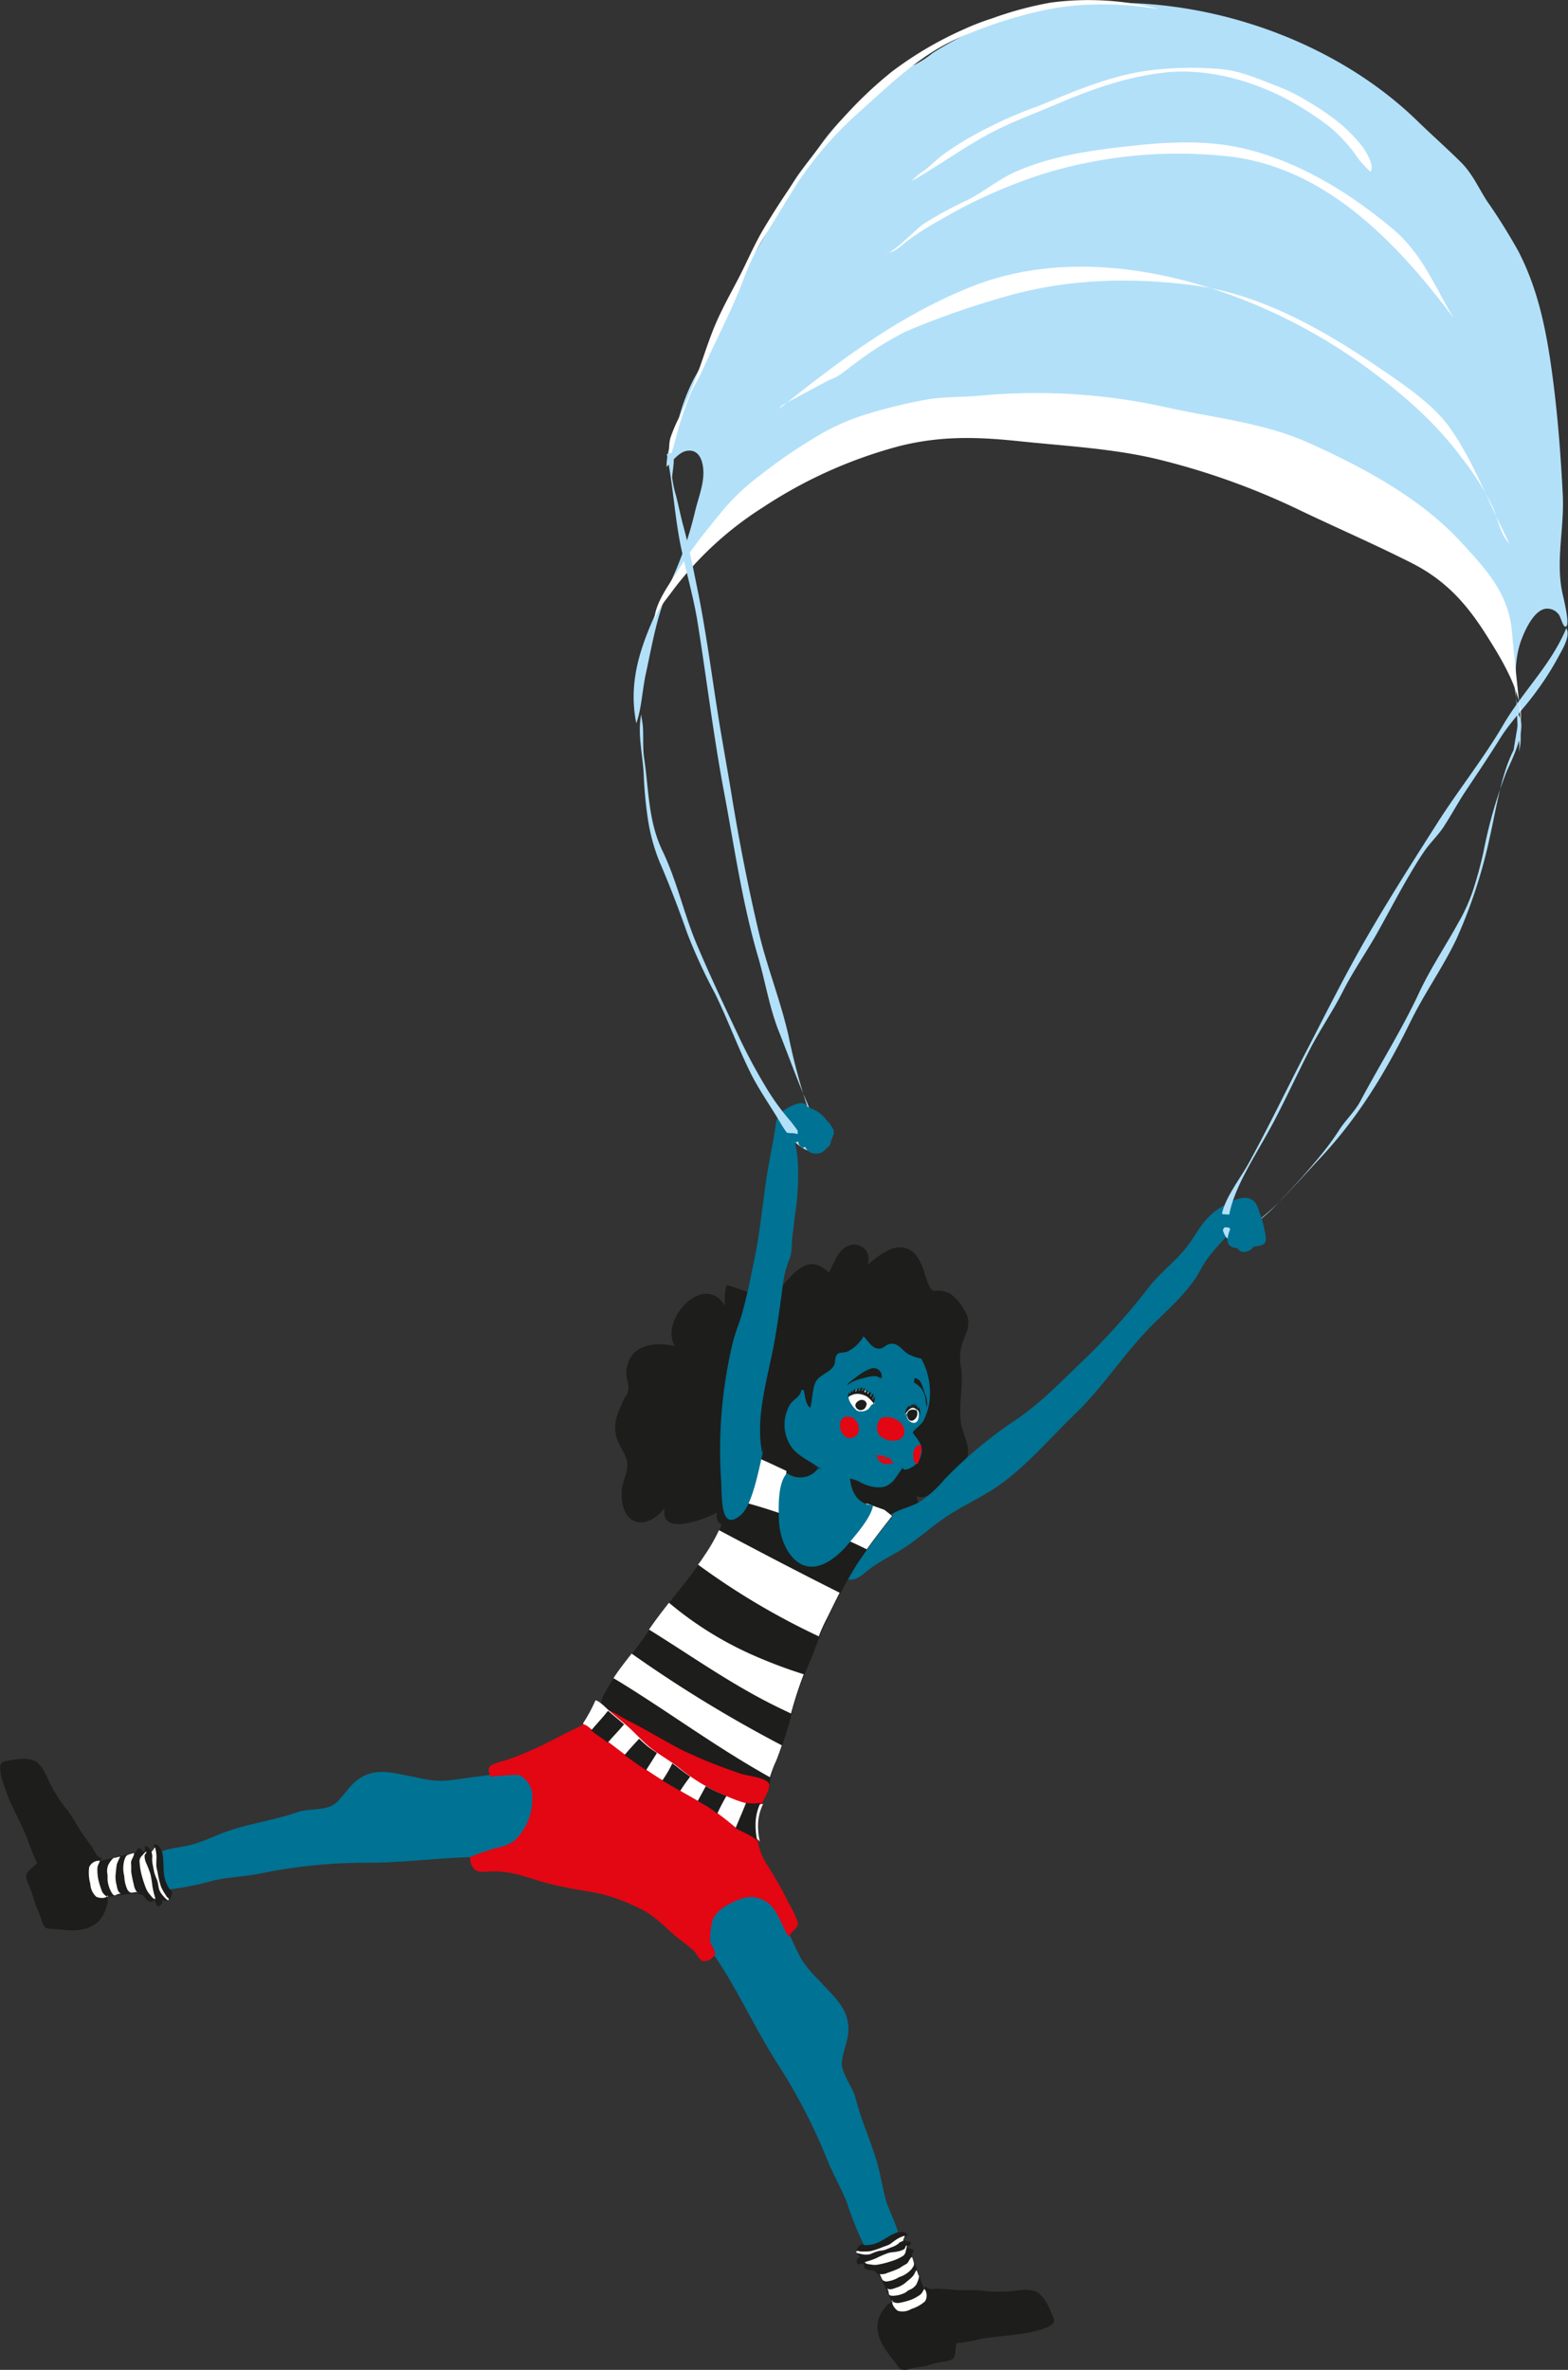 <svg xmlns="http://www.w3.org/2000/svg" viewBox="0 0 246.65 372.62"><rect x="0" y="0" width="246.65" height="372.62" fill="#333333" stroke="none"/><defs><style>.cls-1{fill:#1d1d1b;}.cls-2{fill:#007293;}.cls-3{fill:#fff;}.cls-4{fill:#e30613;}.cls-5{fill:#b2e0f9;}</style></defs><g id="Ebene_2" data-name="Ebene 2"><g id="Ebene_1-2" data-name="Ebene 1"><path class="cls-1" d="M143.33,234.05c1.34,3.74,5.59-1.31,6.72-2.39,2.71-2.59,2.65-3.08,1.41-6.75-1-2.88.17-6.73-.26-9.74a7.46,7.46,0,0,1,.16-3.88c.47-1.55,1.3-2.6.82-4.27a8.25,8.25,0,0,0-2.68-3.59c-2.69-1.36-2.64.88-3.75-2.3-.64-1.82-1.14-4.24-3.3-4.89s-4.38,1.39-6,2.6a2.26,2.26,0,0,0-2.9-3c-1.77.59-2.35,2.86-3.16,4.25-3.47-3.32-5.68.44-7.86,2.61-.7-2.86-1.91.42-2.81.7-1.27.4-3.94-1.13-5.4-1.29a7.3,7.3,0,0,0-.26,3.22c-3.22-5.44-10.39,2.07-7.91,6.31-3.5-.76-7.45-.12-7.64,4.3,0,.77.41,1.57.34,2.35-.1,1.17-.4.94-.9,2.11-.83,1.93-1.52,3.31-1,5.48.3,1.31,1.6,2.87,1.73,4.12.15,1.53-.84,2.92-.89,4.61-.18,5.14,3.69,6.36,6.77,2.5-.87,4.67,6.67,1.61,8.26.7-.87,3.1,4.83,2.8,6.33,1.29-3.36,3.79,11.37,11.55,11.09,4.79.78,4.76,12.52,1,8.61-2.92C142.57,243.37,146.28,236.51,143.33,234.05Z"/><path class="cls-2" d="M142,230.78c.13.67,1.28,0,1.63-.2a3,3,0,0,0,1.22-1.67c.48-1.61-.37-2.41-1.29-3.66.46-.73,1.31-1.11,1.74-1.94a9.49,9.49,0,0,0,.86-2.62,11.2,11.2,0,0,0-.55-5.57,9.46,9.46,0,0,0-9.93-6.11,9,9,0,0,0-2.81,1,7.43,7.43,0,0,0-2.48,1.4c-1.37,1.4-2.08,3.26-3.17,4.8A7.67,7.67,0,0,0,126,218.8c-.25.9-1.16,1.21-1.71,2a6.23,6.23,0,0,0,0,6.4c.93,1.55,2.68,2.3,4.13,3.29a11.13,11.13,0,0,0,4.27,1.81,9,9,0,0,1,2.26.55,7.71,7.71,0,0,0,2.07.87c1.6.3,2.37.21,3.53-.9"/><path class="cls-3" d="M133.39,219.72s.09.27,0,0c.79-.85,1.34-1.57,2.7-1.07a2.9,2.9,0,0,1,1.55,2.11c-.58-.17-.72.52-1.07.8a1.83,1.83,0,0,1-1.71.25c-.49-.24-1.7-1.91-1.29-2.31"/><path class="cls-3" d="M142.35,222.39c0,.11.09.13.12,0,.16-.54.68-1.3,1.34-1.22s.77.88.72,1.47c-.16,2.11-2.34.66-1.8-.34"/><path class="cls-1" d="M135.89,220.32c-.08-.67-2.12.3-1,1.24a.86.86,0,0,0,1.28-.33c.39-.67-.07-.84-.27-1.15"/><path class="cls-1" d="M144.26,222.15c.17-.79-2-.77-1.51.68s2.26-.24,1.26-1.33"/><path class="cls-4" d="M139.76,222.87c-1.16-.28-1.74.47-1.8,1.61-.09,1.51,1.73,2.25,3,2,1.56-.25,1.69-1.87.61-2.88-.77-.71-3-1.43-3,.22"/><path class="cls-2" d="M141.93,226.54s0-.08,0-.11"/><path class="cls-1" d="M137.47,220.77c.06-.07-.57-.73-.72-.87a2.24,2.24,0,0,0-.92-.56,2.58,2.58,0,0,0-1.4-.14,4,4,0,0,0-1.06.47c0-.27.14-.52.19-.79a.66.66,0,0,0,.15.27c.12-.16.17-.37.31-.54,0,.07.08.21.12.29.08-.11.16-.44.3-.49s.13.26.14.38c.21-.12.27-.49.53-.56a3.41,3.41,0,0,1,0,.42c.16-.16.3-.48.53-.54,0,.2,0,.38-.05.57.15-.09.25-.43.46-.41a1.51,1.51,0,0,0,0,.73,1.36,1.36,0,0,1,.41-.45c.09.13-.05.39,0,.56.1,0,.35-.29.47-.22s0,.52,0,.65c.16-.07.27-.42.5-.36,0,.28-.14.57-.15.85.11-.11.2-.3.32-.43a1.93,1.93,0,0,1-.06.76,1.1,1.1,0,0,1,0,.49"/><path class="cls-1" d="M142.49,222.27c-.23-.37.27-1.18.64-1.27a.83.83,0,0,1,0,.22c.17-.1.22-.36.4-.45.05.11,0,.23,0,.31.07-.11.22-.37.35-.35a1.93,1.93,0,0,0,0,.34c.07-.08.15-.21.27-.25a1.64,1.64,0,0,0,0,.38l.18-.19a1.22,1.22,0,0,1,0,.47c.1,0,.17-.18.29-.17s-.05.34,0,.45a1.27,1.27,0,0,0,.13-.19,1.37,1.37,0,0,0,0,.61c0,.13,0,.26-.07.39.14-.55-.51-1.1-1-1.21s-1.08.69-1.33,1"/><path class="cls-1" d="M146.1,213.06a.89.89,0,0,0-.17.67,7.43,7.43,0,0,1-3-.79c-1-.56-1.41-1.61-2.6-1.66s-1.27,1.13-2.61.67c-.73-.25-1.33-1.33-1.89-1.83a5.86,5.86,0,0,1-2.45,2.35c-.51.31-1.29.07-1.64.43-.56.58-.22,1.32-.63,1.92-.67,1-2,1.31-2.67,2.25s-.62,3.13-1,4.3c-.73-.61-.78-1.76-1-2.78-.91-.27-1.91-.38-2.82-.66-1.16-7,3.63-12.58,10.33-14.07a12.48,12.48,0,0,1,7.86,1.11c1.79,1,6.4,5.55,4,7.28"/><path class="cls-1" d="M133.21,217.89c.07,0,0,0,0,0,0-.27.45-.57.65-.74.39-.31.78-.6,1.19-.89a7.25,7.25,0,0,1,1.92-1.07,1.28,1.28,0,0,1,1.69,1.52c-.3-.05-.58-.3-.94-.34a6,6,0,0,0-1.87.32,6.68,6.68,0,0,0-2.68,1.15"/><path class="cls-1" d="M145.8,221.09c-.15-.08-.18-1.05-.25-1.33a5.24,5.24,0,0,0-.48-1.23,3.51,3.51,0,0,0-1.32-1.16c.07-.22.05-.47.14-.71a1.38,1.38,0,0,1,1,.79,9.42,9.42,0,0,1,.55,1.57,4.13,4.13,0,0,1,.37,2.36"/><path class="cls-2" d="M139.83,238.38c1.5-1.14,3.22-1.3,4.84-2.24a19.07,19.07,0,0,0,4-3.64,67.44,67.44,0,0,1,10.91-9.11c4.24-2.81,7.62-6.47,11.3-9.95a107.37,107.37,0,0,0,10-11.25c1.74-2.19,4.17-4,5.85-6.2s2.44-4.29,5.06-6c1.87-1.22,5.27-3.13,6.2.26.17.61-.21,3.69-.67,4-1.59,1.09-.36-1.67-1.72-2a1.54,1.54,0,0,0-.1-.52c-2.32,2.61-5.09,4.94-6.65,7.91-1.92,3.69-5.66,6.63-8.49,9.63-3.92,4.14-7,8.94-11.1,12.89s-7.85,8.47-12.48,11.63c-2.66,1.82-5.72,3.12-8.38,5-2.09,1.46-3.93,3.1-6,4.47-1.82,1.2-3.92,2.14-5.61,3.44-1.12.85-2.4,2.27-3.93,1.39-.32-2.34,1.6-4.13,2.92-5.84a12.89,12.89,0,0,1,2-2.48c1-.79,1.3-.59,2.49-1"/><path class="cls-5" d="M150.09,66.67c7.16-.74,14.89.17,22,1.32a149.09,149.09,0,0,1,25.21,6.33,112.16,112.16,0,0,1,25.39,12.36c5.22,3.48,11.14,7.77,13.48,13.83a38.62,38.62,0,0,1,2.25,8.71c.36,2.53,1.31,7.07.42,9.15.39-.91-.07-3-.11-3.94-.07-1.52-.14-3-.22-4.56-.16-3.06-.3-6.25.77-9.17.58-1.59,2.1-5,4.08-5a2.24,2.24,0,0,1,1.83.91c.29.34.64,1.83,1,1.91,1,.23-.37-4.92-.51-5.7-.91-5,.4-10,.15-15-.31-6.1-.77-12.19-1.56-18.25-.93-7.06-2.15-13.69-5.39-20a91.43,91.43,0,0,0-5-8c-1.36-2.12-2.27-4.27-4.08-6.07-2.2-2.18-4.53-4.24-6.75-6.39C204,.47,169.27-6.22,146.65,8.38a15.2,15.2,0,0,1-2.83,1.83,6.24,6.24,0,0,0-2.1.85c-1.54,1.16-3.06,2.35-4.57,3.54a37,37,0,0,0-8,8.08c-1.38,2-3.08,3.88-4.35,5.95-1.9,3.09-3.26,6.36-5.07,9.46-.75,1.3-1.56,2.55-2.21,3.86-1.73,3.49-3.75,7.08-5.11,10.7a48.73,48.73,0,0,1-3.25,6.89,31.24,31.24,0,0,0-2.49,6.64c-.71,2.45-1.84,4.64-1.82,7.22.92-.84,1.92-2.34,3.25-2.52,2-.28,2.52,1.82,2.55,3.39,0,2.06-.79,4-1.28,6a58.66,58.66,0,0,1-3.76,11c-3.52,7.38-7.19,14.14-5.52,22.45.82-2.23.94-5.21,1.49-7.74.7-3.19,1.28-6.5,2.23-9.63a26.7,26.7,0,0,1,6.39-11,13,13,0,0,1,4.18-2.62c1.87-.88,3.41-2.45,5.07-3.67a65.37,65.37,0,0,1,24-11.28A53,53,0,0,1,150.09,66.67Z"/><path class="cls-3" d="M130.5,59.71c1.4-.38,2.72-1.68,3.91-2.5a52.86,52.86,0,0,1,8-5.05,127,127,0,0,1,13.95-5c10.21-3.23,20.53-3.67,31.09-2.34,11,1.37,21.08,7.24,30,13.35,3.49,2.4,7.92,5.38,10.45,8.87,3,4.12,5.14,9.21,7.31,13.82.73,1.54,1.49,3.13,2.22,4.61-1.5-1.57-1.78-3.85-2.61-5.75a43.42,43.42,0,0,0-5.1-8c-4.52-6.1-11-11.41-17.22-15.67C196.12,44.93,172.26,37.43,153,45c-11.41,4.5-20.91,11.67-30.44,19.28a2.58,2.58,0,0,0,.34-.5"/><path class="cls-3" d="M140.45,39.56a12.43,12.43,0,0,0,2-1.48,44.42,44.42,0,0,1,5.23-3.37,81.35,81.35,0,0,1,15.91-7.21,72.4,72.4,0,0,1,29.29-2.95c15.61,1.58,27,13.76,35.79,25.47-3.08-5.11-4.86-10-9.55-14-6.64-5.57-14.37-10.37-22.81-12.51-6-1.51-12-1.25-18.06-.6s-12.44,1.48-18.27,4c-2.81,1.19-5.06,3.14-7.74,4.52a58.6,58.6,0,0,0-7.08,3.86c-1.17.83-4.85,4.7-5.74,4.51"/><path class="cls-3" d="M201.42,15.08a47,47,0,0,1,7.8,4.92A24.14,24.14,0,0,1,213,24a14.31,14.31,0,0,0,2.58,3c.69-1-.76-3.28-1.39-4.11a26.53,26.53,0,0,0-3-3.14A37.78,37.78,0,0,0,205.82,16a28.56,28.56,0,0,0-5.14-2.54c-2.81-1.1-5.7-2.35-8.75-2.61a54.37,54.37,0,0,0-10.52.15c-6.59.74-12.31,3.33-18.35,5.78a64.48,64.48,0,0,0-7.75,3.35,51.27,51.27,0,0,0-7.05,4.24c-.93.76-1.81,1.57-2.74,2.34a10.18,10.18,0,0,0-2.1,1.75c4.57-2.57,8.79-5.78,13.51-8.11,2.88-1.42,5.85-2.51,8.8-3.77,5.55-2.37,11-4.38,17-5.12C189.09,10.65,195.78,12.31,201.42,15.08Z"/><path class="cls-3" d="M123.8,31.41c.53-.87,1.08-1.74,1.62-2.6a56.76,56.76,0,0,1,9.67-11.13c4.94-4.42,9.85-9.29,16.07-11.86A69,69,0,0,1,164.6,1.53a40.6,40.6,0,0,1,7.71-.82,51.69,51.69,0,0,1,9.83.71c-.13,0-.24-.12-.37-.15A44.93,44.93,0,0,0,165.21.42a55.68,55.68,0,0,0-9.12,2.46,38.51,38.51,0,0,0-4.3,1.65,57.07,57.07,0,0,0-11.45,6.7,62.85,62.85,0,0,0-10.85,11.14A128.86,128.86,0,0,0,120.11,36c-1.48,2.48-2.57,5.12-3.89,7.66s-2.71,5-3.81,7.64-1.94,5.5-3,8.26c-.76,1.89-1.54,3.84-2.4,5.72a23.87,23.87,0,0,0-1.56,3.6c-.39,1.45,0,3-.54,4.46,1.06-2.67,1.6-5.61,2.57-8.37.39-1.11.79-2.26,1.25-3.31s1.17-2.11,1.68-3.26c2.19-4.9,4.76-9.68,6.63-14.7A35.84,35.84,0,0,1,120.36,37C121.53,35.14,122.66,33.26,123.8,31.41Z"/><path class="cls-5" d="M239,112.52c1.1,2.36-1,6.57-2,8.78a72.08,72.08,0,0,0-3.62,12.51,62.42,62.42,0,0,1-1.75,6.41,28.36,28.36,0,0,1-2.27,4.93c-2,3.63-4.4,7.21-6.16,11-2.67,5.72-6.23,11.38-9.22,17-.88,1.63-2.27,2.91-3.29,4.47a42.08,42.08,0,0,1-2.77,3.82c-2.07,2.53-4.13,4.85-6.41,7.21a28.73,28.73,0,0,1-3.12,3c-.86.65-2.35,2.54-3.45,2.49-3.63-.16-.35-7.15.42-8.7,1.65-3.32,3.68-6.48,5.36-9.74,1.83-3.54,3.48-7.11,5.3-10.65,1.62-3.15,3.61-6,5.21-9.16s3.65-6.09,5.41-9.2c1.54-2.74,3-5.53,4.61-8.33.94-1.59,1.82-3.11,2.9-4.66.88-1.25,2-2.3,2.86-3.58,1.25-1.89,2.31-3.9,3.57-5.79,1.85-2.77,3.7-5.51,5.44-8.31,1.64-2.61,3.85-4.79,5.64-7.29a44.2,44.2,0,0,0,3.31-5.15c.6-1.15,2.19-3.56,1.41-4.81-2.34,5.7-6.84,9.93-9.91,15.19s-7.1,10.29-10.42,15.52c-3.55,5.57-7.24,11.34-10.61,17.13-3.77,6.45-7,13-10.47,19.68-2.87,5.58-5.53,11.1-8.5,16.52-1.31,2.39-3.48,5.11-4.16,7.64-.33,1.24-.21,3.91,1.2,4.61s2.69-1.58,3.65-2.45c1.23-1.12,2.57-2.14,3.77-3.35,2.2-2.22,4.38-4.63,6.58-7,6.11-6.46,10.45-13.66,14.35-21.59,2.19-4.48,5.08-8.5,7.23-13a79.3,79.3,0,0,0,5.25-16c1-4.35,1.77-9.86,3.74-13.7"/><path class="cls-1" d="M118.94,227.8c-.17,1.49-1.36,3.29-2,4.66s-1.45,3-2.24,4.44c-.58,1.1-1,2.47-1.56,3.66a26.06,26.06,0,0,1-2.31,4.07c-2.76,4.2-6.27,7.87-9,12.07-2.11,3.2-4.78,6-6.64,9.4a5.27,5.27,0,0,0-.73,2.07c-.1,1,.15,1.08,1,1.54,2.08,1.21,4.07,2.64,6.17,3.83,6.09,3.46,12.78,5.51,19.47,7.69-.2-1.53.52-3,1.08-4.43a64.4,64.4,0,0,0,2.32-7.21,56.87,56.87,0,0,1,2.83-8.18c.93-2.09,1.59-4.38,2.61-6.38a88.74,88.74,0,0,1,4.81-9c1.79-2.71,3.77-5.28,5.71-7.72a27.74,27.74,0,0,0-3.42-2.48c-2.89,2.18-6.14,9-10.36,6.58a6,6,0,0,1-3-5.27c.06-2.16-.33-5,.42-7.07-1.56-1.24-3.39-1.34-5.12-2.13a2.93,2.93,0,0,0,1.25.61"/><path class="cls-3" d="M113.1,240.59a27,27,0,0,1-2.3,4c-.32.48-.65,1-1,1.42a114.11,114.11,0,0,0,19,11.28,23.86,23.86,0,0,1,1-2.3c.77-1.51,1.5-3.05,2.28-4.56C125.73,247.25,119.4,243.94,113.1,240.59Z"/><path class="cls-3" d="M123.71,231.28l-1.87-.88q-1.59-.74-3.21-1.44a34.55,34.55,0,0,1-1.72,3.5c-.54,1.09-1.08,2.2-1.64,3.29a85.36,85.36,0,0,1,8.4,2.53,5.77,5.77,0,0,1-.09-1.1A41.84,41.84,0,0,1,123.71,231.28Z"/><path class="cls-3" d="M136.31,236.39c-1.44,1.35-3,3.57-4.67,5.06q2.37,1,4.7,2.15c1.31-1.82,2.66-3.57,4-5.25l-1.21-.95Z"/><path class="cls-3" d="M119.16,260.55A55,55,0,0,1,105.23,252c-1.08,1.38-2.15,2.77-3.14,4.22,6.26,3.88,12.28,8.14,18.85,11.5,1.15.59,2.32,1.15,3.49,1.7a60.9,60.9,0,0,1,2-6.17A76.8,76.8,0,0,1,119.16,260.55Z"/><path class="cls-3" d="M99.36,260c-1,1.27-2,2.53-2.86,3.86.79.47,1.56.94,2.34,1.43,6.36,4,12.48,8.37,18.94,12.22,1.1.66,2.21,1.3,3.33,1.93a20.1,20.1,0,0,1,1-2.63c.31-.78.6-1.58.87-2.39A206.32,206.32,0,0,1,99.36,260Z"/><path class="cls-1" d="M140.34,361.61c.62,1.33,2.44.52,3.51.1.61-.24.94-.32,1.26-.85s.17-1.06.5-1.39c.45.65,1.27.38,1.94.39s1.5.09,2.24.15c1.49.14,3,0,4.45.12a20.72,20.72,0,0,0,4.58.13c1.23-.1,2.76-.44,4,0s2.13,2.31,2.63,3.54c.27.65.62,1.12.06,1.67a5.91,5.91,0,0,1-2.12.9c-2.92.86-6.13.85-9.14,1.39a18.81,18.81,0,0,1-2.06.42,8.81,8.81,0,0,1-1.71.22c-.28.76,0,2-.7,2.55a3.8,3.8,0,0,1-1.65.41c-.72.17-1.32.27-2,.5-1,.32-2,.32-3.06.61a2.11,2.11,0,0,1-1.38.06,7.66,7.66,0,0,1-.82-1c-1.08-1.39-2.63-3.19-2.79-5.08a4.08,4.08,0,0,1,.62-2.9c.28-.37.55-.82.83-1.12s.81-.41,1-.83"/><path class="cls-1" d="M140.22,362.06c.25,0-1.43-3.37-1.66-3.82a5.22,5.22,0,0,0-.74-.93c-.4-.38-.42-.33-.92-.36-.66,0-1.24-.4-.9-1.11a7.78,7.78,0,0,1-1.07.21.75.75,0,0,1,.4-1.2,1,1,0,0,1-.49-1.27,2.64,2.64,0,0,1,.4-.57c.35-.27.4-.05.73-.05a2,2,0,0,0,1.38-.55,3.94,3.94,0,0,1,1.57-.58c.94-.13,2.37-1.14,3.27-.85,1.2.37,0,.65,0,1.12s1.1.11,1.12.7a1.4,1.4,0,0,1-.55.41c.06.67,1.21,0,.84,1-.15.43-.25.28-.15.77a4.5,4.5,0,0,0,.51,1,17.83,17.83,0,0,1,.65,2,19.73,19.73,0,0,1,.75,1.93,2.84,2.84,0,0,1-.58,2,2.24,2.24,0,0,1-1.48,1c-1.33.39-2.25-.38-3-1.37"/><path class="cls-3" d="M134.81,353.86a2.27,2.27,0,0,0,1.07.15,5.92,5.92,0,0,0,1.12-.07,12.24,12.24,0,0,0,2-.69,8.79,8.79,0,0,0,.9-.34c.25-.14.49-.37.74-.53a4.89,4.89,0,0,1,1.67-.85c0,.29-.25.5-.23.81-.15.07-.32.11-.49.2s-.2.18-.33.28a3.57,3.57,0,0,1-1,.51c-.36.14-.71.3-1.07.42s-.76.12-1.11.21a7.38,7.38,0,0,0-1.05.41,2.28,2.28,0,0,1-1.19.1,5,5,0,0,1-.77-.16c-.09,0-.36-.1-.39-.2s.26-.3.38-.15"/><path class="cls-3" d="M136,355.76c.11,0,.23.14.35.18a2.65,2.65,0,0,0,.54.09,3.34,3.34,0,0,0,1.09.06,14.74,14.74,0,0,0,2.2-.55,7.71,7.71,0,0,0,1.93-.88,1.28,1.28,0,0,0,.39-.85,2.93,2.93,0,0,0,.15-.76c-.27.08-.2.38-.37.55a2.55,2.55,0,0,1-.88.36c-.62.18-1.24.11-1.85.35a14.63,14.63,0,0,0-1.76.77,12,12,0,0,1-1.63.55"/><path class="cls-3" d="M138.19,357.54a2.3,2.3,0,0,0,1.45-.19,15.68,15.68,0,0,0,1.74-.67c.21-.11.45-.28.65-.41s.47-.24.67-.4.43-.86.76-1a6.58,6.58,0,0,1,.29.92c.12.36-.14.66-.37,1a4.27,4.27,0,0,1-1.94,1.24,4.8,4.8,0,0,1-1.95.69.92.92,0,0,1-.68-.26c-.08-.11-.41-.87-.41-.87"/><path class="cls-3" d="M144.42,357.7c.39.06-.18,1.36-.34,1.58a2.4,2.4,0,0,1-.65.58c-.16.1-.39.17-.56.28s-.32.26-.52.36a4.59,4.59,0,0,1-1.81.47c-.2,0-.54,0-.66-.17s-.06-.36-.11-.48a3.69,3.69,0,0,1-.17-.5c.37.32,1,0,1.41-.13a4.27,4.27,0,0,0,1.41-.76c.37-.33.78-.62,1.13-1s.37-.72.63-1a8,8,0,0,1,.39,1.17"/><path class="cls-3" d="M140.2,361.77a1.72,1.72,0,0,0,1.37.3,13.89,13.89,0,0,0,1.73-.47,6.92,6.92,0,0,0,1.39-.76c.38-.23.46-.65.73-.95a1.74,1.74,0,0,1,.09,1.95,5.92,5.92,0,0,1-2.17,1.21,2.65,2.65,0,0,1-2.08.29c-.38-.18-1.22-1.22-.78-1.6"/><path class="cls-2" d="M103.4,293.19c1.16.54,1.44,2.6,2,3.67,1,1.85,2.22,3.88,3.39,5.62,1.55,2.3,3.24,4.39,4.71,6.7,3.11,4.94,5.66,10.39,8.81,15.31a89.17,89.17,0,0,1,7.78,15c.95,2.45,2.22,4.46,3.15,6.88a51.09,51.09,0,0,0,2.66,6.62c2.35.18,3.42-1.38,5.34-2.05-.44-1.72-1.39-3.3-1.88-5s-.82-3.81-1.25-5.43c-1-3.57-2.63-7.06-3.52-10.6-.43-1.72-2.13-3.72-2.17-5.47,0-1.1.72-3,.93-4.18.7-4.13-2.08-6.17-4.53-8.91a18.64,18.64,0,0,1-2.74-3.28c-.87-1.57-1.6-3.31-2.37-4.88-1.59-3.25-3.08-6.57-4.76-9.77-.41-.78-1.72-3.4-2.53-3.74-1.24-.54-3.65.28-5.06.43-2.71.26-8.79.23-7.49,4.35"/><path class="cls-1" d="M17.09,298.06c-1.45.21-1.79-1.89-2-3.09a2.37,2.37,0,0,1,0-1.62c.22-.46.8-.77.9-1.25-.8,0-1-.93-1.41-1.51s-.9-1.31-1.35-1.93c-.94-1.26-1.64-2.7-2.55-3.93a23.29,23.29,0,0,1-2.64-4c-.59-1.18-1.15-2.74-2.17-3.6s-3.11-.58-4.41-.32c-.7.14-1.28.09-1.43.91a6.81,6.81,0,0,0,.41,2.42c.89,3.12,2.67,6,3.88,9a20.68,20.68,0,0,0,.78,2.08,9.44,9.44,0,0,0,.76,1.66c-.48.7-1.65,1.15-1.75,2.11a4.38,4.38,0,0,0,.57,1.71c.25.74.5,1.34.69,2.1.31,1.11.86,2,1.17,3.1.11.38.35,1.07.72,1.26a6.14,6.14,0,0,0,1.32.14c1.76.17,4.11.52,5.78-.43a4.11,4.11,0,0,0,2.09-2.21,12,12,0,0,0,.47-1.39c.11-.52-.1-1,.16-1.36"/><path class="cls-1" d="M16.78,298.43c-.14-.23,3.6-.66,4.11-.7a4.23,4.23,0,0,1,1.18.13c.53.14.51.17.81.61s1,.89,1.42.17a7.76,7.76,0,0,0,.41,1.08c.62,0,.89-.46.79-1.05a.91.91,0,0,0,1.33-.29,2.67,2.67,0,0,0,.25-.68c0-.47-.18-.4-.36-.69a2.33,2.33,0,0,1-.31-1.56,4.12,4.12,0,0,0-.37-1.74c-.4-.91-.35-2.78-1.09-3.43-1-.85-.55.37-.93.66s-.7-.91-1.2-.6a1.8,1.8,0,0,0,0,.73c-.59.34-.64-1.1-1.32-.16-.28.38-.1.39-.57.58a4,4,0,0,1-1.14.13,17.61,17.61,0,0,0-2,.54,15.62,15.62,0,0,0-2,.44c-.68.24-1,1-1.34,1.66a2.62,2.62,0,0,0-.06,1.93,2.67,2.67,0,0,0,2.78,1.86"/><path class="cls-3" d="M26.61,298.56c-.31-.15-.52-.57-.71-.86a6.71,6.71,0,0,1-.57-1.05,14.7,14.7,0,0,1-.53-2.2c-.06-.34-.17-.68-.2-1s0-.65,0-1a5.5,5.5,0,0,0-.22-2c-.21.22-.27.51-.54.67,0,.18.08.36.1.55a2.59,2.59,0,0,1,0,.47,4.37,4.37,0,0,0,.11,1.17c.08.4.14.81.24,1.19a10.45,10.45,0,0,0,.43,1.12,9.87,9.87,0,0,1,.24,1.18,2.58,2.58,0,0,0,.57,1.13,5.29,5.29,0,0,0,.55.6c.07.07.29.27.39.24s.1-.41-.09-.43"/><path class="cls-3" d="M24.39,298.65c-.09-.1-.24-.14-.34-.22a3,3,0,0,1-.37-.43,3.76,3.76,0,0,1-.65-.94,17.21,17.21,0,0,1-.76-2.3,9.76,9.76,0,0,1-.32-2.24,1.35,1.35,0,0,1,.49-.84,2.53,2.53,0,0,1,.56-.57c.08.28-.21.39-.26.65a3,3,0,0,0,.18,1,19.93,19.93,0,0,1,.73,1.86,17.7,17.7,0,0,1,.33,2,14.58,14.58,0,0,0,.43,1.78"/><path class="cls-3" d="M21.67,297.66a2.72,2.72,0,0,1-.64-1.43,16.66,16.66,0,0,1-.39-1.94c0-.25,0-.56,0-.82s-.05-.55,0-.82.48-.89.45-1.28a5.19,5.19,0,0,0-.93.27c-.37.09-.48.5-.61.88a4.77,4.77,0,0,0,0,2.46,5.45,5.45,0,0,0,.5,2.14c.13.21.36.46.59.47s.95-.13.95-.13"/><path class="cls-3" d="M18.11,292.15c-.27-.31-1.05.94-1.13,1.21a2.66,2.66,0,0,0-.13.92c0,.21.07.45.07.66s0,.44,0,.68a5.06,5.06,0,0,0,.6,1.89c.12.19.29.5.51.5s.33-.15.46-.18a3.45,3.45,0,0,0,.51-.13c-.47-.15-.58-.9-.67-1.35a4.79,4.79,0,0,1-.14-1.68c.07-.53.09-1.07.2-1.59a12.24,12.24,0,0,1,.52-1.17,9.6,9.6,0,0,0-1.19.32"/><path class="cls-3" d="M17,298.28a1.83,1.83,0,0,1-1-1,15.93,15.93,0,0,1-.55-1.82,7.54,7.54,0,0,1-.13-1.7c0-.47.29-.78.39-1.19a1.69,1.69,0,0,0-1.68,1,6.62,6.62,0,0,0,.18,2.64,2.92,2.92,0,0,0,.91,2c.36.24,1.69.39,1.77-.22"/><path class="cls-2" d="M94.6,291.86c-1.09-.72-3,.21-4.17.31a62.86,62.86,0,0,1-6.58.18c-2.77-.06-5.45-.38-8.18-.37-5.85,0-11.8.9-17.66.9a82.36,82.36,0,0,0-16.8,1.64c-2.57.55-4.94.57-7.49,1.12a47.37,47.37,0,0,1-7,1.43c-1.45-2-.73-3.86-1.22-6,1.67-.6,3.51-.65,5.22-1.19s3.63-1.46,5.22-2c3.51-1.21,7.35-1.71,10.8-2.94,1.68-.6,4.28-.23,5.76-1.2.93-.6,2.09-2.35,3-3.24,3.06-3,6.3-1.68,9.94-1.06a17.06,17.06,0,0,0,4.25.57c1.78-.12,3.64-.46,5.38-.67,3.58-.45,7.19-1,10.78-1.35.88-.08,3.79-.41,4.52.12,1.14.8,1.78,3.44,2.44,4.78,1.26,2.6,4.64,8,.48,9.25"/><path class="cls-4" d="M82.37,295c1.47.42,2.93.92,4.48,1.29,2.24.54,4.52.93,6.79,1.29a28.79,28.79,0,0,1,6.89,2.45c2.5,1.11,4.15,3.13,6.23,4.79a27.8,27.8,0,0,1,2.47,2c.38.38.74,1.32,1.26,1.52a2,2,0,0,0,2-1.07c.07-.66-.86-1.56-.79-2.42a14.74,14.74,0,0,1,.32-2.72c.54-1.79,2.51-2.75,4.14-3.41a4.47,4.47,0,0,1,5.22,1c1.27,1.48,1.71,3.41,2.75,4.87.23-1,1.43-1.32,1.38-2.19a10.67,10.67,0,0,0-1.3-2.89,61.7,61.7,0,0,0-3.67-6.5,9.74,9.74,0,0,1-1.45-5.51,10.36,10.36,0,0,1,.44-3.18c.26-.87,1.81-3.2,1.44-3.87-.53-1-3.48-1.23-4.45-1.57-2.59-.9-5-1.77-7.46-2.91-.72-.33-1.44-.62-2.14-1-2.77-1.45-5.43-3.1-8.23-4.49-1.26-.62-3-2.09-4.51-1.65-.81.24-1,1-1.51,1.55a8.69,8.69,0,0,1-2.6,1.6c-2,1-4,2.09-6,3a46.62,46.62,0,0,1-4.79,1.88,7.6,7.6,0,0,0-2.06.73c-.58.48-.31,1-.09,1.75,0,.07,4.09-.46,4.68-.19a3.83,3.83,0,0,1,1.92,3.63,8.93,8.93,0,0,1-3,6.78,8.07,8.07,0,0,1-2.69,1,39.15,39.15,0,0,0-4.07,1.41,2.43,2.43,0,0,0,.59,1.86c.55.58,1.29.51,2.15.44A15.43,15.43,0,0,1,82.37,295Z"/><path class="cls-2" d="M128.73,230.83a3.51,3.51,0,0,1-4.92.8c-1.52,1.48-1.35,5.68-1.27,7.58.11,2.42,1.28,5.77,3.72,6.83,2.69,1.17,5.64-1.41,7.24-3.36,1.26-1.53,3.52-4.07,3.84-6-2.57-.12-3.56-2.35-3.66-4.65a14.67,14.67,0,0,0-2.67-.55l-3.24-.87"/><path class="cls-2" d="M119.9,228.49c-1-5.1.41-10.17,1.53-15.55.72-3.43,1.17-6.9,1.65-10.36a15.2,15.2,0,0,1,1-4.32c.6-1.32.39-2.75.6-4.15.18-1.14.25-2.33.43-3.46a39.67,39.67,0,0,0,.43-6.56,20.19,20.19,0,0,0-.28-3.43,5.6,5.6,0,0,1,0-3c.35-.74,1.19-1.24,1.64-1.93s.37-1.84-.39-2.21-2.36.52-3,.93A3.2,3.2,0,0,0,122,177.1c-.42,2.7-1,5.36-1.43,8.1-.61,4.11-1,8.35-1.83,12.46-.52,2.48-1,5-1.63,7.42-.29,1.13-.59,2.24-1,3.34a27.88,27.88,0,0,0-.88,2.84,72.15,72.15,0,0,0-1.83,21c.22,3.32-.17,8.65,3.08,6,2.08-1.72,3.1-8.53,3.87-11.4"/><path class="cls-4" d="M140.31,229.58c-.25-.09-.34-.42-.7-.42a1,1,0,0,1-.73-.3,3.68,3.68,0,0,1-1.27-.1,2.63,2.63,0,0,0,1.56.71c.32.06.7-.06,1,.15a1.41,1.41,0,0,1,.37.59c-.49-.3-1,.12-1.58-.08a2,2,0,0,1-1-.95"/><path class="cls-4" d="M134.59,223.09c-.8-.36-1.93-.69-2.34.36a2.14,2.14,0,0,0,1,2.59,1.45,1.45,0,0,0,1.8-.94c.23-.59-.2-1.89-.83-1.93"/><path class="cls-4" d="M144.9,227.22a1.06,1.06,0,0,0-.75.18,2,2,0,0,0-.47,1c-.09.48-.05,1.77.67,1.78a7.36,7.36,0,0,0,.59-2.79"/><path class="cls-3" d="M127.52,69.2l.45-.28a36.13,36.13,0,0,1,8.41-3.82,82.74,82.74,0,0,1,9.42-2.28c2.74-.46,5.46-.36,8.28-.6A94.65,94.65,0,0,1,183,63.94c7.6,1.74,15.51,2.42,22.74,5.64,8.53,3.81,17.61,8.65,24,15.57,4.08,4.4,7.6,8.22,8.1,14.21.4,4.79,1,9.36,1.38,14.07.43-4.28-3.21-10.11-5.42-13.59-3.16-5-6.46-8.65-11.83-11.36-5.94-3-11.82-5.53-17.76-8.38a113.18,113.18,0,0,0-21.41-7.72c-7.17-1.83-14.94-2.22-22.39-3-6.57-.69-12.25-.88-18.74.71A72.61,72.61,0,0,0,120,79.78a53.47,53.47,0,0,0-14.43,13.41c-.88,1.21-2.47,3-2.61,4.52-.12-2.06,1.44-4.52,2.53-6.24,1.23-1.92,2.52-3.92,3.86-5.75s2.9-3.68,4.35-5.48a35.12,35.12,0,0,1,5.82-5.47A79.53,79.53,0,0,1,127.52,69.2Z"/><path class="cls-2" d="M193.56,191.89c.65,1.18.17,5.59,2.59,4.89s1.43-5,.83-6.41"/><path class="cls-3" d="M91.73,270.94a24,24,0,0,0,1.94-3.6c.62.1,1.72,1.25,2.22,1.7,1,.88,2.12,1.74,3.11,2.64s2.1,2.13,3.27,3.08c1.43,1.15,3.11,2.05,4.54,3.19a29.88,29.88,0,0,0,7.23,4.36c1.82.76,3.95,1.72,6,1.32a7.87,7.87,0,0,0-.78,2.88,11,11,0,0,0,.28,3.12c-.19-.64-3.22-1.83-3.83-2.28a47.84,47.84,0,0,0-4.1-3.14c-2.95-1.74-6-3.35-8.85-5.22-2.21-1.46-4.35-3-6.46-4.64-.8-.61-1.62-1.1-2.45-1.71-.57-.43-1.41-1.43-2.08-1.52"/><path class="cls-1" d="M95.6,274c.86-1,1.75-1.9,2.57-2.88-.83-.72-1.72-1.42-2.53-2.13C94.86,270,93.89,271,93,272.07l.46.39C94.18,273,94.9,273.44,95.6,274Z"/><path class="cls-1" d="M103.34,275.62c-.49-.33-1-.67-1.42-1a18.17,18.17,0,0,1-1.38-1.24c-.61.67-1.23,1.33-1.81,2l-.49.57c1.12.82,2.25,1.61,3.39,2.38C102.21,277.42,102.78,276.52,103.34,275.62Z"/><path class="cls-1" d="M107.92,280.22l.65-.88c-.72-.5-1.42-1-2.11-1.57l-.7-.52a18.84,18.84,0,0,1-1.58,2.7c.93.57,1.87,1.11,2.82,1.65C107.28,281.14,107.59,280.68,107.92,280.22Z"/><path class="cls-1" d="M114.27,282.38l-.59-.24a27.27,27.27,0,0,1-2.66-1.3c-.33.63-.68,1.25-1,1.85l-.27.49,1.47.85a15,15,0,0,1,1.61,1.13C113.26,284.21,113.75,283.28,114.27,282.38Z"/><path class="cls-1" d="M119.64,283.45a5.84,5.84,0,0,1-2.28,0c-.52,1.34-1.11,2.66-1.66,4,1,.55,3.28,1.51,3.44,2.06a11.08,11.08,0,0,1-.27-3.13A7.85,7.85,0,0,1,119.64,283.45Z"/><path class="cls-5" d="M100.85,112.33c-.56,3.17.21,6.11.4,9.25a64.29,64.29,0,0,0,.66,7.18,29.25,29.25,0,0,0,1.86,6.8c1.59,3.68,3,7.37,4.34,11.19a84.52,84.52,0,0,0,4.34,9.42c2,4.07,3.56,8.37,5.58,12.46,1.37,2.77,3.22,5.34,4.78,8,1.18,2,3.3,4.83,6,4.45.77-2.09-1.11-5.1-1.81-7.06a100.4,100.4,0,0,1-3-11.33c-1.28-5.55-3.36-10.67-4.65-16.15-1.69-7.17-3.08-14.3-4.27-21.57-.61-3.77-1.29-7.43-1.92-11.25-1.12-6.88-2-13.92-3.39-20.78-.7-3.42-1.37-6.9-2.28-10.23-.42-1.54-.76-3.23-1.15-4.78a17.57,17.57,0,0,1-.6-2.8c-.07-.87,1-4.84-.85-3.7.9,4.42,1.19,9,2,13.44.78,4.16,2,8.13,2.74,12.36,1.47,9,2.53,18.1,4.23,27.13,1.63,8.64,2.87,17.49,5.38,26.06,1.16,3.94,1.76,7.94,3.29,11.79,1.46,3.67,2.68,7.09,4.16,10.55.79,1.84,2.16,5.16,1.64,7.15-1.45,0-3.17-2.64-4-3.66a37.07,37.07,0,0,1-3.43-4.62,87.44,87.44,0,0,1-4.92-9.15c-2.22-4.69-4.37-9.25-6.38-14s-3.1-9.95-5.37-14.65-2.15-9.55-2.9-14.59c-.26-1.71-.07-3.68-.23-5.31"/><path class="cls-2" d="M125.25,177.36c.11.25.33.39.48.61a5,5,0,0,1,.42,1.13,4.81,4.81,0,0,0,1,1.9,2,2,0,0,0,2.73-.32,2.88,2.88,0,0,0,.61-1.41c.06-.71-.74-1.56-1-2.2a5.45,5.45,0,0,0-2.57-3.09,4.49,4.49,0,0,0-1.31-.36,2.17,2.17,0,0,1-.07.24"/><path class="cls-2" d="M125.49,176.92a15.26,15.26,0,0,0,.12,2.79.82.82,0,0,0,.37.59c.31.23.35.2.65,0a3.38,3.38,0,0,0,.63.73,1,1,0,0,0,1,.21,3.38,3.38,0,0,0,1.46-.52c.31-.2.75-.44.87-.8s.17-.71.3-1a1.94,1.94,0,0,0,.26-1.21,6.63,6.63,0,0,0-1.3-1.77,4.44,4.44,0,0,0-1.68-1.39,9.68,9.68,0,0,0-1.76-.71"/><path class="cls-2" d="M197.36,189a14.06,14.06,0,0,1,1.54,4.37c.12.56.42,1.71,0,2.15s-1.72.46-2.26.56c-.88.16-3,.5-3.47-.61-.39-.92.77-3.39,1.34-4"/><path class="cls-2" d="M123.3,177.92a2.53,2.53,0,0,0,1,.24,4,4,0,0,1,1.1.13c.44.11,1.06.22.63.82s-1.26.57-1.89.51a.8.8,0,0,1-.63-.27c-.14-.2-.37-.74-.24-.95"/><path class="cls-2" d="M191.75,190.65c.83.7,2.67-.31,3,1.42.39,2-2.23.26-3,1.2l.11-.05"/><path class="cls-2" d="M194.18,191.37a7.76,7.76,0,0,0-1.29,1.17c-.32.4-.51,1-1,1.24a1.12,1.12,0,0,1,.12-.84"/></g></g></svg>